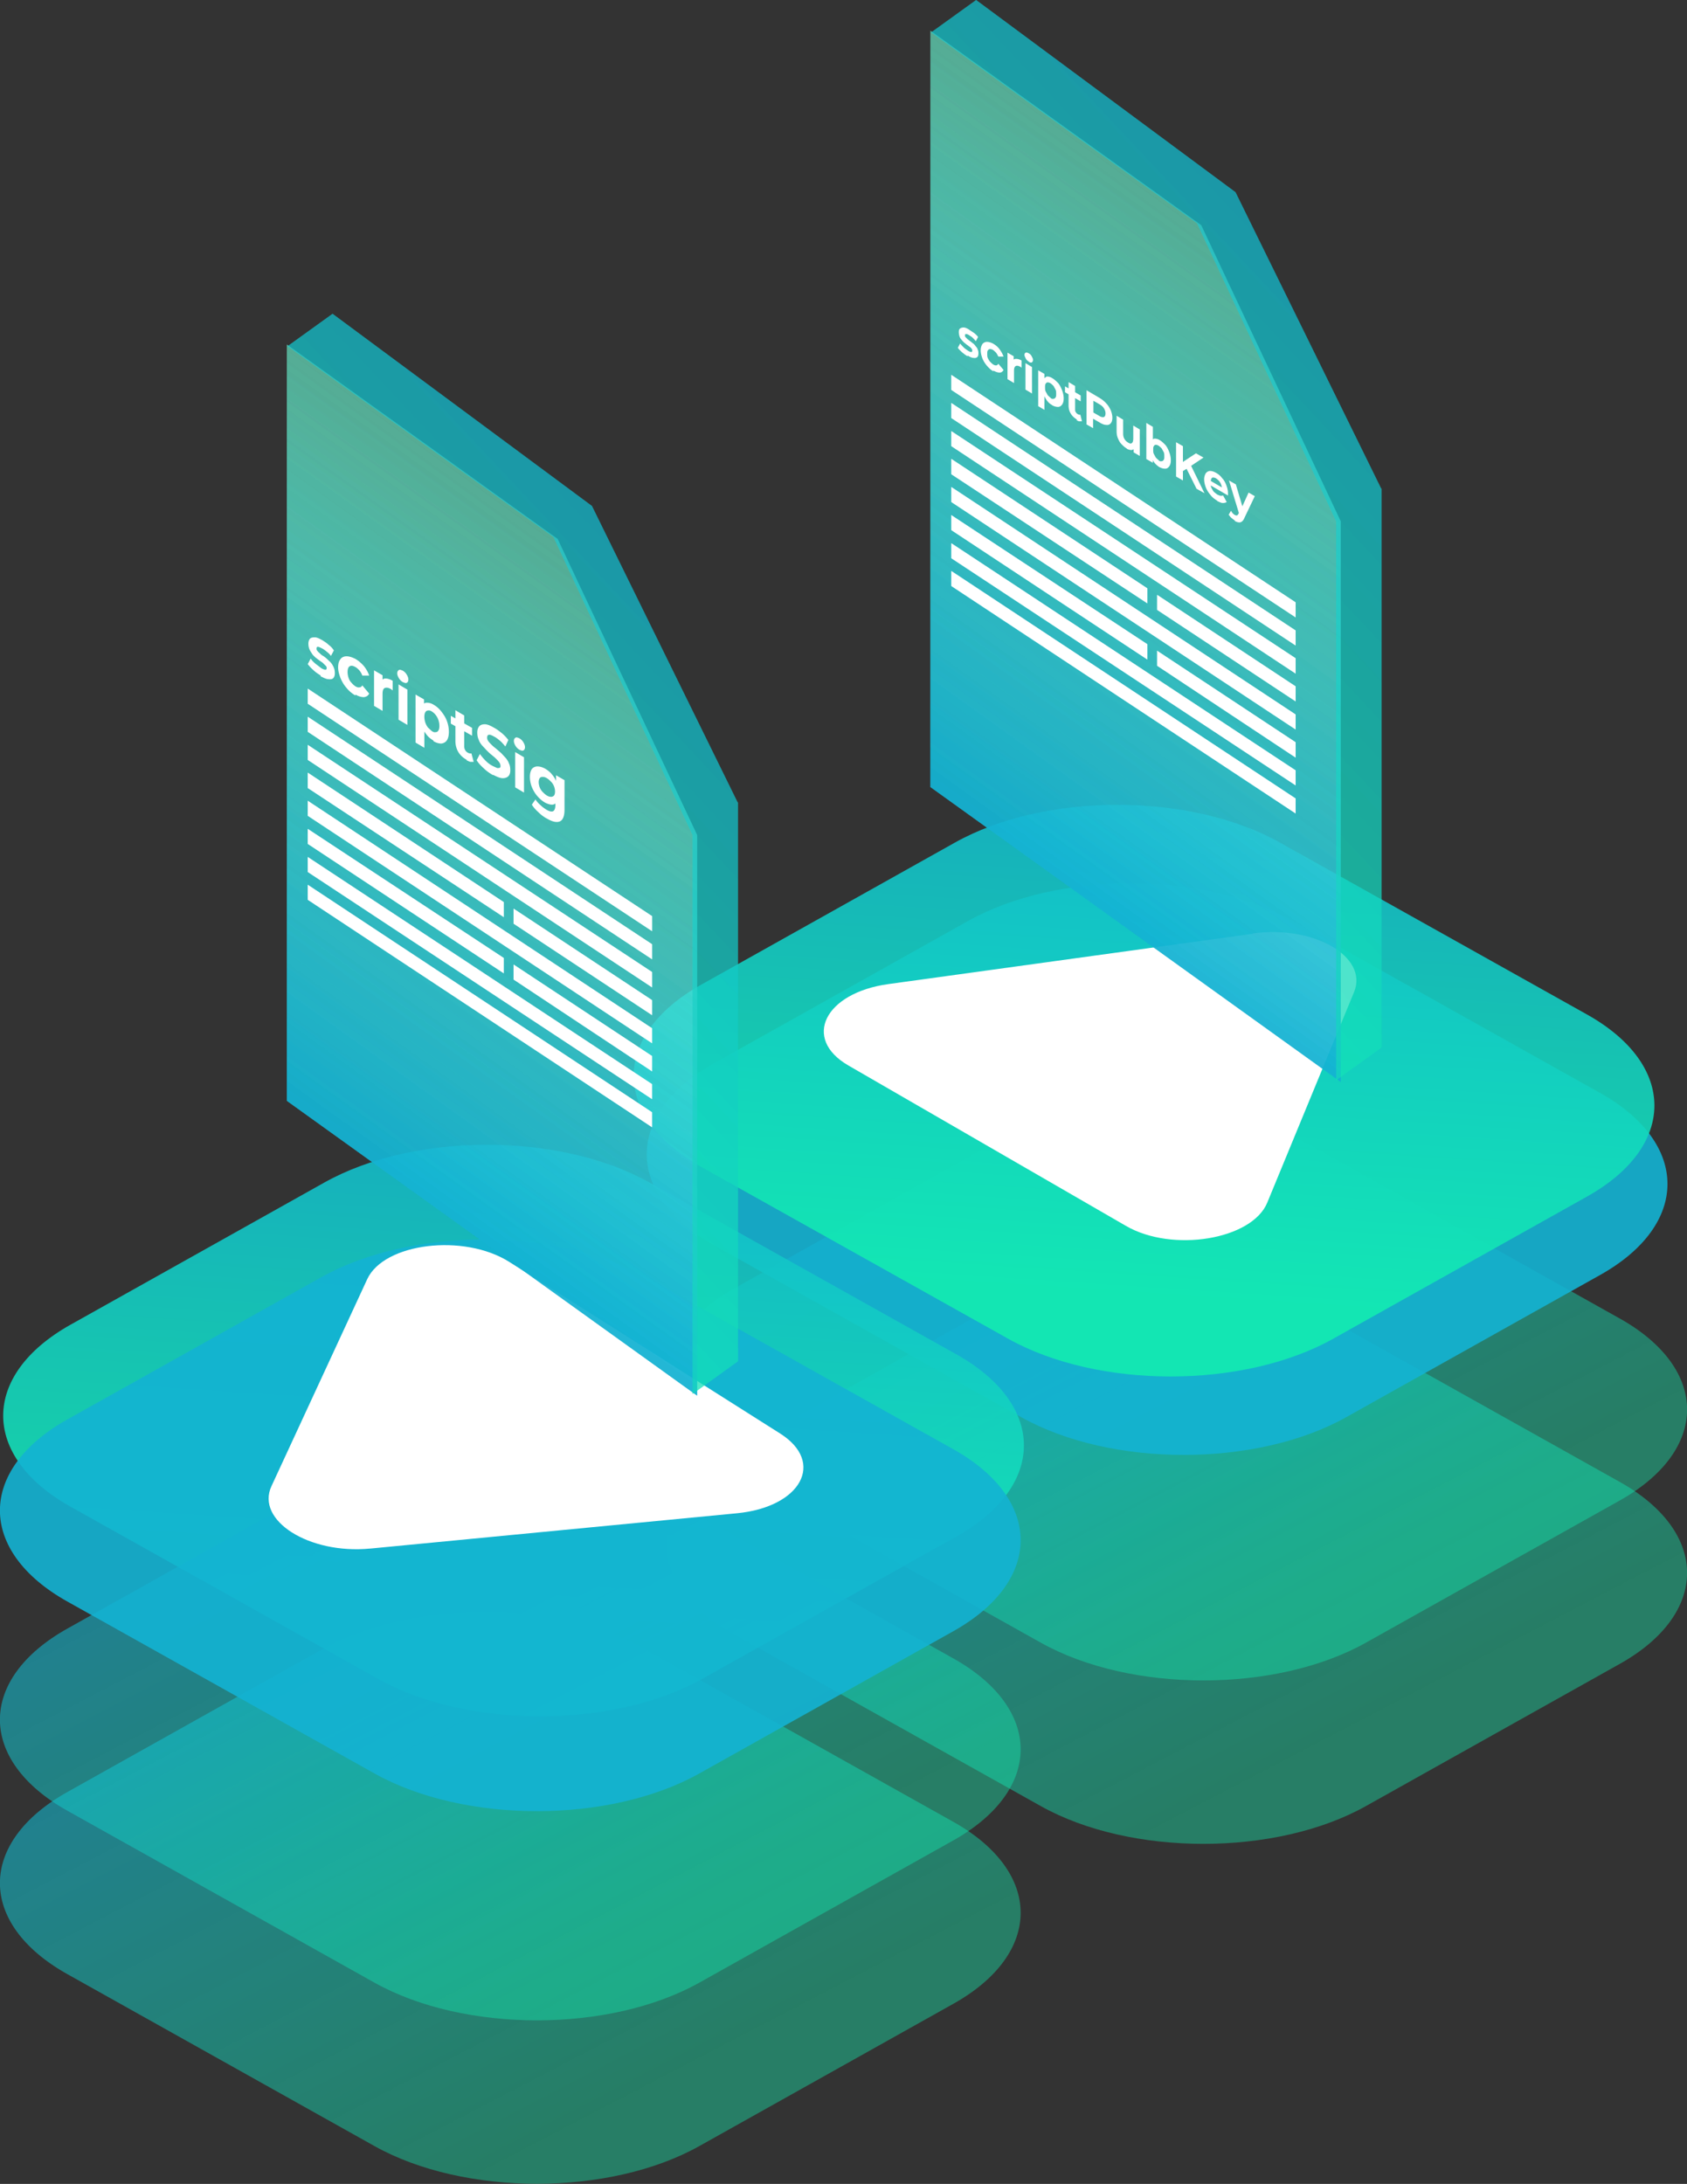 <svg xmlns="http://www.w3.org/2000/svg" viewBox="0 0 516.4 668.2" xmlns:v="https://vecta.io/nano"><rect x="0" y="0" width="516.4" height="668.2" fill="#333333" stroke="none"/><style>.A{isolation:isolate}.B{mix-blend-mode:screen}</style><defs><linearGradient id="A" x1="3.9" y1="642.6" x2="-208.3" y2="657" gradientTransform="translate(-117.6 844.1) rotate(29.2) scale(1 -.9) skewX(27.6)" href="#f"><stop offset="0" stop-color="#13edb1" stop-opacity=".4"/><stop offset="1" stop-color="#13b3d3" stop-opacity=".6"/></linearGradient><linearGradient id="B" x1="3.9" y1="642.6" x2="-208.3" y2="657" gradientTransform="translate(-321.6 948.1) rotate(29.2) scale(1 -.9) skewX(27.6)" href="#f"><stop offset="0" stop-color="#13edb1" stop-opacity=".4"/><stop offset="1" stop-color="#13b3d3" stop-opacity=".6"/></linearGradient><linearGradient id="C" x1="3.9" y1="642.6" x2="-208.3" y2="657" gradientTransform="translate(-117.6 794.1) rotate(29.2) scale(1 -.9) skewX(27.6)" href="#f"><stop offset="0" stop-color="#13edb1" stop-opacity=".4"/><stop offset="1" stop-color="#13b3d3" stop-opacity=".6"/></linearGradient><linearGradient id="D" x1="-28.6" y1="549.1" x2="-175.8" y2="750.5" gradientTransform="translate(-123.6 725.1) rotate(29.2) scale(1 -.9) skewX(27.6)" href="#f"><stop offset="1" stop-color="#13b3d3" stop-opacity=".9"/><stop offset="1"/></linearGradient><linearGradient id="E" x1="-28.6" y1="549.1" x2="-175.8" y2="750.5" gradientTransform="translate(-320.6 805.1) rotate(29.2) scale(1 -.9) skewX(27.6)" href="#f"><stop offset="0" stop-color="#13edb1" stop-opacity=".9"/><stop offset="1" stop-color="#13b3d3" stop-opacity=".9"/></linearGradient><linearGradient id="F" x1="3.9" y1="642.6" x2="-208.3" y2="657" gradientTransform="translate(-321.6 898.1) rotate(29.2) scale(1 -.9) skewX(27.6)" href="#f"><stop offset="0" stop-color="#13edb1" stop-opacity=".4"/><stop offset="1" stop-color="#13b3d3" stop-opacity=".6"/></linearGradient><linearGradient id="G" x1="-28.6" y1="549.1" x2="-175.8" y2="750.5" gradientTransform="translate(-321.6 834.1) rotate(29.2) scale(1 -.9) skewX(27.6)" href="#f"><stop offset="1" stop-color="#13b3d3" stop-opacity=".9"/><stop offset="1"/></linearGradient><linearGradient id="H" x1="-28.6" y1="549.1" x2="-175.8" y2="750.5" gradientTransform="translate(-127.6 701.1) rotate(29.2) scale(1 -.9) skewX(27.6)" href="#f"><stop offset="0" stop-color="#13edb1" stop-opacity=".9"/><stop offset="1" stop-color="#13b3d3" stop-opacity=".9"/></linearGradient><linearGradient id="I" x1="205.5" y1="189.9" x2="95.9" y2="342.6" href="#f"><stop offset="0" stop-color="#6cffd7" stop-opacity=".2"/><stop offset="1" stop-color="#13b3d3" stop-opacity=".5"/></linearGradient><linearGradient id="J" x1="70.2" y1="342.6" x2="243.5" y2="179.9" href="#f"><stop offset="0" stop-color="#13edb1" stop-opacity=".5"/><stop offset="1" stop-color="#13b3d3" stop-opacity=".5"/></linearGradient><linearGradient id="K" x1="402.5" y1="93.9" x2="292.9" y2="246.6" href="#f"><stop offset="0" stop-color="#6cffd7" stop-opacity=".2"/><stop offset="1" stop-color="#13b3d3" stop-opacity=".5"/></linearGradient><linearGradient id="L" x1="267.2" y1="246.6" x2="440.5" y2="83.9" href="#f"><stop offset="0" stop-color="#13edb1" stop-opacity=".5"/><stop offset="1" stop-color="#13b3d3" stop-opacity=".5"/></linearGradient><path id="M" d="M170.7 164.9l-82.9-59.5v231.4L213.4 427V255.5l-42.7-90.6z"/><path id="N" d="M87.9 106l13.9-10 79.4 58.8h0l44.6 90.7h.1v171l-13.9 10v-171h0l-42.6-91.2h0L88 105.9z"/><path id="O" d="M94.2 210.7l105.4 69.6v4.6L94.2 215.3v-4.6z"/><path id="P" d="M94.2 236.4l60 39.6v4.6l-60-39.5v-4.7z"/><path id="Q" d="M157.2 278l42.4 28v4.6l-42.4-28V278z"/><path id="R" d="M157.2 295.1l42.4 28v4.7l-42.4-28.1v-4.6z"/><path id="S" d="M94.2 227.9l105.4 69.5v4.7L94.2 232.5v-4.6z"/><path id="T" d="M94.2 219.3l105.4 69.6v4.6L94.2 223.9v-4.6z"/><path id="U" d="M94.2 245l105.4 69.6v4.6L94.2 249.6V245z"/><path id="V" d="M94.2 270.7l105.4 69.6v4.6L94.2 275.3v-4.6z"/><path id="W" d="M94.2 262.2l105.4 69.5v4.6L94.2 266.8v-4.6z"/><path id="X" d="M94.2 253.6l60 39.5v4.7l-60-39.6v-4.6z"/><path id="Y" d="M367.7 68.9L284.8 9.4v231.4L410.4 331V159.5l-42.7-90.6z"/><path id="Z" d="M284.9 10l13.9-10 79.4 58.8h0l44.6 90.7h.1v171l-13.9 10v-171h0l-42.6-91.2h0L285 9.9z"/><path id="a" d="M291.2 114.7l105.4 69.6v4.6l-105.4-69.6v-4.6z"/><path id="b" d="M354.2 182l42.4 28v4.6l-42.4-28V182z"/><path id="c" d="M291.2 131.9l105.4 69.5v4.7l-105.4-69.6v-4.6z"/><path id="d" d="M291.2 149l105.4 69.6v4.6l-105.4-69.6V149z"/><path id="e" d="M291.2 166.2l105.4 69.5v4.6l-105.4-69.5v-4.6z"/><linearGradient id="f" gradientUnits="userSpaceOnUse"/></defs><g class="A"><path class="B" d="M401.8,400.8l94,52.6c27.5,15.4,27.5,40.3,0,55.7l-77.7,43.5c-27.5,15.4-72,15.4-99.5,0l-94-52.6c-27.5-15.4-27.5-40.3,0-55.7l77.7-43.5c27.5-15.4,72-15.4,99.5,0Z" fill="url(#A)"/><path class="B" d="M197.8,504.8l94,52.6c27.5,15.4,27.5,40.3,0,55.7l-77.7,43.5c-27.5,15.4-72,15.4-99.5,0l-94-52.6c-27.5-15.4-27.5-40.3,0-55.7l77.7-43.5c27.5-15.4,72-15.4,99.5,0Z" fill="url(#B)"/><path class="B" d="M401.8,350.8l94,52.6c27.5,15.4,27.5,40.3,0,55.7l-77.7,43.5c-27.5,15.4-72,15.4-99.5,0l-94-52.6c-27.5-15.4-27.5-40.3,0-55.7l77.7-43.5c27.5-15.4,72-15.4,99.5,0Z" fill="url(#C)"/><path class="B" d="M395.8,281.8l94,52.6c27.5,15.4,27.5,40.3,0,55.7l-77.7,43.5c-27.5,15.4-72,15.4-99.5,0l-94-52.6c-27.5-15.4-27.5-40.3,0-55.7l77.7-43.5c27.5-15.4,72-15.4,99.5,0Z" fill="url(#D)"/><path class="B" d="M198.8,361.8l94,52.6c27.5,15.4,27.5,40.3,0,55.7l-77.7,43.5c-27.5,15.4-72,15.4-99.5,0l-94-52.6c-27.5-15.4-27.5-40.3,0-55.7l77.7-43.5c27.5-15.4,72-15.4,99.5,0Z" fill="url(#E)"/><path class="B" d="M197.8,454.8l94,52.6c27.5,15.4,27.5,40.3,0,55.7l-77.7,43.5c-27.5,15.4-72,15.4-99.5,0l-94-52.6c-27.5-15.4-27.5-40.3,0-55.7l77.7-43.5c27.5-15.4,72-15.4,99.5,0Z" fill="url(#F)"/><path class="B" d="M197.8,390.8l94,52.6c27.5,15.4,27.5,40.3,0,55.7l-77.7,43.5c-27.5,15.4-72,15.4-99.5,0l-94-52.6c-27.5-15.4-27.5-40.3,0-55.7l77.7-43.5c27.5-15.4,72-15.4,99.5,0Z" fill="url(#G)"/><path class="B" d="M391.8,257.8l94,52.6c27.5,15.4,27.5,40.3,0,55.7l-77.7,43.5c-27.5,15.4-72,15.4-99.5,0l-94-52.6c-27.5-15.4-27.5-40.3,0-55.7l77.7-43.5c27.5-15.4,72-15.4,99.5,0Z" fill="url(#H)"/><path d="M383.5 285.6c18.6-2.6 35.4 7.1 31 17.9L387.9 368c-4.7 11.3-29 15.3-43.2 7.1l-85-49.1c-14.2-8.2-7.3-22.2 12.2-24.9l111.6-15.4zM113.3 473.8c-18.7 1.8-35.1-8.6-30.2-19.1l29.3-63.3c5.1-11.1 29.6-14.1 43.5-5.3l82.9 52.5c13.9 8.8 6.4 22.5-13.2 24.4l-112.2 10.8z" fill="#fff" class="B"/><g fill-rule="evenodd"><use href="#M" fill="url(#I)"/><use href="#M" fill="url(#I)"/><use href="#N" fill="url(#J)"/></g><g fill="#fff" class="B"><use href="#O"/><use href="#P"/><use href="#Q"/><use href="#R"/><use href="#S"/><use href="#T"/><use href="#U"/><use href="#V"/><use href="#W"/><use href="#X"/></g><g fill-rule="evenodd"><use href="#M" fill="url(#I)"/><use href="#M" fill="url(#I)"/><use href="#N" fill="url(#J)"/></g><g fill="#fff" class="B"><use href="#O"/><use href="#P"/><use href="#Q"/><use href="#R"/><use href="#S"/><use href="#T"/><use href="#U"/><use href="#V"/><use href="#W"/><use href="#X"/></g><g fill-rule="evenodd"><use href="#Y" fill="url(#K)"/><use href="#Y" fill="url(#K)"/><use href="#Z" fill="url(#L)"/></g><g fill="#fff" class="B"><use href="#a"/><use href="#P" x="197" y="-96"/><use href="#b"/><use href="#R" x="197" y="-96"/><use href="#c"/><use href="#a" y="8.6"/><use href="#d"/><use href="#a" y="60"/><use href="#e"/><use href="#X" x="197" y="-96"/></g><g fill-rule="evenodd"><use href="#Y" fill="url(#K)"/><use href="#Y" fill="url(#K)"/><use href="#Z" fill="url(#L)"/></g><g fill="#fff"><use href="#a" class="B"/><use href="#P" x="197" y="-96" class="B"/><use href="#b" class="B"/><use href="#R" x="197" y="-96" class="B"/><use href="#c" class="B"/><use href="#a" y="8.6" class="B"/><use href="#d" class="B"/><use href="#a" y="60" class="B"/><use href="#e" class="B"/><use href="#X" x="197" y="-96" class="B"/><path d="M98.2 206.7c-.8-.5-1.6-1-2.3-1.7-.7-.6-1.3-1.3-1.7-1.8l.9-1.7c.4.6.9 1.1 1.5 1.6l1.7 1.3c.6.4 1.1.5 1.3.5.3 0 .4-.2.4-.5s-.1-.5-.3-.7l-.8-.8c-.3-.3-.7-.5-1.1-.8l-1.2-.9c-.4-.4-.8-.7-1.1-1.2s-.6-.9-.8-1.4-.3-1.1-.3-1.7.2-1.2.5-1.5.8-.4 1.5-.4c.6 0 1.4.4 2.3.9.6.4 1.3.8 1.9 1.4.7.5 1.2 1.1 1.6 1.7l-.9 1.7c-.4-.6-.9-1-1.4-1.4s-.9-.7-1.3-.9c-.6-.3-1-.5-1.3-.5s-.4.2-.4.5 0 .5.3.8c.2.3.5.5.8.8a4.44 4.44 0 0 0 1.1.8c.4.3.8.6 1.2 1s.8.7 1.1 1.1.6.9.8 1.4.3 1 .3 1.7-.2 1.2-.5 1.5-.8.4-1.5.3c-.6 0-1.4-.4-2.4-.9zm10.6 6.1c-1-.6-1.9-1.3-2.7-2.3-.8-.9-1.4-1.9-1.9-3.1-.4-1.1-.7-2.2-.7-3.2s.2-1.9.7-2.5c.4-.6 1.1-.9 1.9-.9s1.7.3 2.7.8c1 .6 1.8 1.3 2.6 2.2.7.9 1.3 1.9 1.6 2.9h-2.1c-.2-.6-.5-1.1-.9-1.6-.4-.4-.8-.8-1.2-1-.5-.3-.9-.4-1.2-.4-.4 0-.7.2-.9.5s-.3.8-.3 1.4.1 1.2.3 1.8.5 1.1.9 1.5c.4.5.8.8 1.2 1.1.4.2.8.4 1.2.3.4 0 .7-.2.9-.6l2.1 2.5c-.3.7-.9 1-1.6 1.1-.7 0-1.6-.2-2.6-.8zm5.7 3.1v-10.8l2.6 1.5v3l-.4-1.1c.3-.6.7-.9 1.3-.9s1.4.2 2.2.7v2.9c-.1 0-.2-.1-.3-.2 0 0-.2-.1-.3-.2-.7-.4-1.3-.5-1.8-.3s-.7.8-.7 1.9v5.1l-2.7-1.6zm7.5 4.3v-10.8l2.7 1.6v10.8l-2.7-1.6zm1.3-11.5c-.5-.3-.9-.7-1.2-1.2s-.5-1-.5-1.5.2-.8.5-1 .7 0 1.2.2c.5.3.9.7 1.2 1.2s.5 1 .5 1.5-.2.9-.5 1c-.3.2-.7 0-1.2-.2zm9.4 17.9c-.8-.5-1.5-1-2.1-1.8-.6-.7-1.1-1.6-1.4-2.6a11.59 11.59 0 0 1-.5-3.4c0-1.3.2-2.2.5-2.8s.8-1 1.4-1 1.3.1 2.1.6c.9.5 1.7 1.2 2.4 2.1s1.3 1.8 1.7 2.9a9.6 9.6 0 0 1 .6 3.3c0 1.1-.2 2-.6 2.6s-1 .9-1.7 1c-.7 0-1.5-.2-2.4-.7zm-5.5.5v-14.6l2.6 1.5v5.4l.1 3.3v6.1l-2.7-1.6zm5-3.4c.5.3.8.4 1.2.3.4 0 .6-.2.8-.5s.3-.8.3-1.4-.1-1.2-.3-1.8a5.3 5.3 0 0 0-.8-1.5c-.3-.4-.7-.8-1.2-1.1-.4-.3-.9-.4-1.2-.3-.4 0-.6.2-.8.5s-.3.8-.3 1.4.1 1.2.3 1.8a5.3 5.3 0 0 0 .8 1.5l1.2 1.1zm10.7 8.8c-1.1-.6-2-1.4-2.6-2.4s-.9-2.2-.9-3.4v-9.4l2.7 1.6v9.4c0 .5.1.9.3 1.2.2.4.5.6.8.8.4.2.8.3 1.1.2l.7 2.6h-1c-.4-.1-.8-.3-1.2-.5zm-4.9-11.1V219l6.5 3.7v2.4l-6.5-3.7zm12.8 15.7c-1-.6-1.9-1.2-2.8-2.1-.9-.8-1.6-1.6-2.1-2.4l1-1.9a16.8 16.8 0 0 0 1.8 2.1c.7.7 1.4 1.2 2.2 1.6l1.3.6c.3 0 .6 0 .8-.1s.2-.3.2-.6-.1-.7-.4-1.1-.6-.7-1-1.1-.9-.8-1.4-1.2-1-.9-1.5-1.4l-1.4-1.5c-.4-.5-.8-1.1-1-1.8-.3-.6-.4-1.3-.4-2.1s.2-1.4.6-1.9c.4-.4.9-.6 1.7-.6s1.7.4 2.9 1.1c.8.4 1.5 1 2.3 1.6.7.6 1.4 1.3 2 2.1l-.9 2c-.6-.7-1.1-1.3-1.7-1.8s-1.1-.9-1.7-1.2c-.5-.3-1-.5-1.3-.6-.3 0-.6 0-.7.2-.1.1-.2.4-.2.7s.1.7.4 1.1.6.7 1 1.1.9.8 1.4 1.2l1.5 1.3 1.4 1.5c.4.5.8 1.1 1 1.7.3.6.4 1.3.4 2.1s-.2 1.4-.6 1.8-1 .6-1.7.6c-.8 0-1.7-.4-2.9-1zm6.9 3.8v-10.8l2.7 1.6v10.8l-2.7-1.6zm1.3-11.5c-.5-.3-.9-.7-1.2-1.2s-.5-1-.5-1.5.2-.8.5-1 .7 0 1.2.2c.5.3.9.7 1.2 1.2s.5 1 .5 1.5-.2.9-.5 1c-.3.2-.7 0-1.2-.2zm8.3 21c-.9-.5-1.7-1.1-2.5-1.9-.8-.7-1.5-1.5-2-2.3l1.1-1.6c.4.6.9 1.2 1.5 1.7.6.6 1.2 1 1.8 1.4 1 .6 1.7.7 2.1.5s.7-.8.7-1.8v-1.6l.2-2.6v-2.7-2.3l2.6 1.5v9c0 2-.5 3.2-1.4 3.6s-2.2.2-3.9-.8zm-.4-4.8c-.9-.5-1.7-1.2-2.4-2s-1.3-1.8-1.7-2.8-.6-2.1-.6-3.1.2-1.8.6-2.4c.4-.5 1-.8 1.7-.8s1.5.2 2.4.7c.8.5 1.5 1 2.1 1.8.6.7 1.1 1.5 1.4 2.5s.5 2 .5 3.2-.2 2.1-.5 2.6c-.3.6-.8.9-1.4.9s-1.3-.2-2.1-.6zm.5-2.2c.5.3.9.4 1.3.4s.7-.2.9-.4c.2-.3.3-.7.3-1.2a4.53 4.53 0 0 0-.3-1.6c-.2-.5-.5-1-.9-1.4s-.8-.8-1.3-1.1-.9-.4-1.3-.4-.7.1-.9.4-.3.7-.3 1.2.1 1 .3 1.6c.2.5.5 1 .9 1.4s.8.8 1.3 1.1zM296.2 109c-.6-.3-1.2-.8-1.7-1.2-.5-.5-1-.9-1.3-1.4l.7-1.3c.3.4.7.8 1.1 1.2s.9.7 1.3 1c.5.3.8.4 1 .4s.3-.1.3-.4 0-.4-.2-.6c-.1-.2-.3-.4-.6-.6s-.5-.4-.8-.6-.6-.5-.9-.7c-.3-.3-.6-.6-.8-.9-.3-.3-.5-.7-.6-1-.1-.4-.2-.8-.2-1.3s.1-.9.4-1.1.6-.3 1.1-.3 1.1.3 1.7.7l1.5 1c.5.4.9.8 1.2 1.2l-.7 1.3c-.3-.4-.7-.8-1-1.1s-.7-.5-1-.7c-.4-.3-.8-.4-1-.4s-.3.1-.3.4 0 .4.2.6l.6.6c.3.2.5.4.8.6s.6.5.9.7.6.6.8.9c.3.3.5.6.6 1 .2.4.2.8.2 1.2s-.1.9-.4 1.1-.6.3-1.1.2c-.5 0-1.1-.3-1.8-.7zm7.9 4.6c-.8-.4-1.4-1-2-1.7s-1.1-1.5-1.4-2.3-.5-1.6-.5-2.4.2-1.4.5-1.9a1.75 1.75 0 0 1 1.4-.7c.6 0 1.3.2 2 .6s1.4 1 1.9 1.7.9 1.4 1.2 2.2h-1.6c-.2-.4-.4-.8-.7-1.2-.3-.3-.6-.6-.9-.8a1.9 1.9 0 0 0-.9-.3c-.3 0-.5.1-.7.4-.2.2-.2.6-.2 1.1s0 .9.2 1.3.4.8.7 1.1.6.6.9.8.6.3.9.3.5-.2.7-.5l1.6 1.9c-.3.5-.7.8-1.2.8s-1.2-.2-1.9-.6zm4.3 2.4v-8.1l1.9 1.1v2.3l-.3-.8c.2-.5.5-.7 1-.7s1 .1 1.7.5v2.2s-.2-.1-.2-.2c0 0-.1 0-.2-.1-.6-.3-1-.4-1.4-.2-.3.2-.5.6-.5 1.4v3.8l-2-1.2zm5.5 3.2v-8.1l2 1.2v8.1l-2-1.2zm1-8.6a1.96 1.96 0 0 1-.9-.9c-.2-.4-.4-.8-.4-1.1s.1-.6.4-.7.5 0 .9.2a1.96 1.96 0 0 1 .9.9c.2.4.4.7.4 1.1s-.1.6-.4.8c-.2.1-.5 0-.9-.2zm7.1 13.3c-.6-.3-1.1-.8-1.5-1.3-.4-.6-.8-1.2-1-2s-.4-1.6-.4-2.5.1-1.7.4-2.1.6-.7 1-.8c.4 0 1 .1 1.6.5.7.4 1.2.9 1.8 1.5.5.6.9 1.4 1.2 2.2s.5 1.6.5 2.5-.2 1.5-.5 1.9-.7.7-1.2.7-1.1-.1-1.8-.5zm-4.2.4v-11l1.9 1.1v4 2.5 4.5l-2-1.2zm3.8-2.5c.3.2.6.3.9.2.3 0 .5-.2.6-.4.2-.2.2-.6.2-1.1s0-.9-.2-1.3l-.6-1.1c-.3-.3-.6-.6-.9-.8s-.6-.3-.9-.3-.5.2-.6.4c-.2.2-.2.6-.2 1.1s0 .9.2 1.3l.6 1.1c.3.3.6.6.9.8zm8.1 6.6c-.8-.5-1.5-1.1-1.9-1.8-.5-.8-.7-1.6-.7-2.6v-7.1l2 1.2v7.1c0 .3 0 .6.2.9s.4.5.6.6c.3.2.6.2.8.2l.5 2h-.8c-.3 0-.6-.2-.9-.4zM326 120v-1.8l4.8 2.8v1.8L326 120zm6.6 9.9v-10.5l3.9 2.3c.8.5 1.5 1 2.1 1.7.6.6 1 1.3 1.4 2.1.3.8.5 1.5.5 2.3s-.2 1.4-.5 1.7c-.3.4-.8.6-1.4.5-.6 0-1.3-.3-2.1-.8l-2.8-1.6.9-.6v4l-2.1-1.2zm2.1-2.5l-.9-1.7 2.6 1.5c.6.4 1.1.5 1.5.4.3-.1.5-.5.5-1.1s-.2-1.1-.5-1.6-.8-.9-1.5-1.3l-2.6-1.5.9-.6v6zm10.2 9.8c-.6-.3-1.1-.8-1.6-1.3s-.8-1.1-1.1-1.8-.4-1.4-.4-2.3v-4.6l2 1.2v4.2c0 .7.1 1.2.4 1.7s.6.8 1.1 1.1c.3.2.6.3.8.3s.4-.1.6-.4c.1-.2.2-.6.2-1.1v-4l2 1.2v8.1l-1.9-1.1v-2.2l.4.8c-.2.4-.6.6-1 .7-.4 0-.9-.1-1.5-.4zM355 143c-.6-.4-1.1-.8-1.6-1.4-.4-.6-.8-1.2-1-2s-.4-1.6-.4-2.5.1-1.7.4-2.1c.3-.5.6-.7 1-.8.4 0 1 .1 1.5.4.7.4 1.2.9 1.8 1.5.5.6.9 1.4 1.2 2.2s.5 1.6.5 2.5-.2 1.5-.5 1.9-.7.7-1.2.7-1.1-.1-1.8-.5zm-4.1-2.5v-11.1l2 1.2v7c-.1 0 0 2.4 0 2.4v1.6l-1.9-1.1zm3.8.4c.3.2.6.3.9.2.3 0 .5-.2.6-.4.2-.2.2-.6.2-1.1s0-.9-.2-1.3l-.6-1.1c-.3-.3-.6-.6-.9-.8s-.6-.3-.9-.3-.5.2-.6.4c-.2.2-.2.6-.2 1.1s0 .9.2 1.3l.6 1.1c.3.3.6.6.9.8zm7.2 3.5v-2.9c-.1 0 4.2-2.8 4.2-2.8l2.3 1.3-3.9 2.6-1.2.8-1.5.9zm-1.9 1.4v-10.5l2.1 1.2V147l-2.1-1.2zm6.2 3.6L363 143l1.4-.9 4.3 8.8-2.5-1.4zm6.4 3.8c-.8-.5-1.5-1-2.1-1.8-.6-.7-1.1-1.5-1.4-2.3s-.5-1.6-.5-2.4.2-1.4.5-1.9c.3-.4.8-.7 1.3-.7.6 0 1.2.2 1.9.6s1.3.9 1.8 1.6c.6.6 1 1.4 1.3 2.2s.5 1.6.5 2.5v.3.3l-5.7-3.3v-1.4l4.6 2.7h-.8c0-.5 0-.9-.2-1.3-.1-.4-.4-.8-.6-1.1-.3-.3-.6-.6-.9-.8a1.9 1.9 0 0 0-.9-.3c-.3 0-.5.1-.6.4-.1.2-.2.6-.2 1v.4c0 .4 0 .9.2 1.3s.4.8.7 1.2c.3.3.7.6 1.1.9.4.2.7.3 1 .4.3 0 .5 0 .8-.1l1.1 2c-.3.2-.7.3-1.2.3s-1-.3-1.7-.6zm5.5 6.1c-.4-.2-.7-.5-1.1-.8s-.6-.7-.9-1l.7-1.2c.2.2.3.5.5.7s.4.4.6.5c.3.2.5.2.7.2s.3-.2.5-.5l.4-.8.2-.2 2.5-5.5 1.9 1.1-3.2 6.7c-.2.5-.5.9-.8 1.1s-.6.3-1 .2c-.3 0-.7-.2-1.2-.4zm1.2-2.1l-3.1-10.2 2.1 1.2 2.4 8.1-1.4.8z"/></g></g></svg>